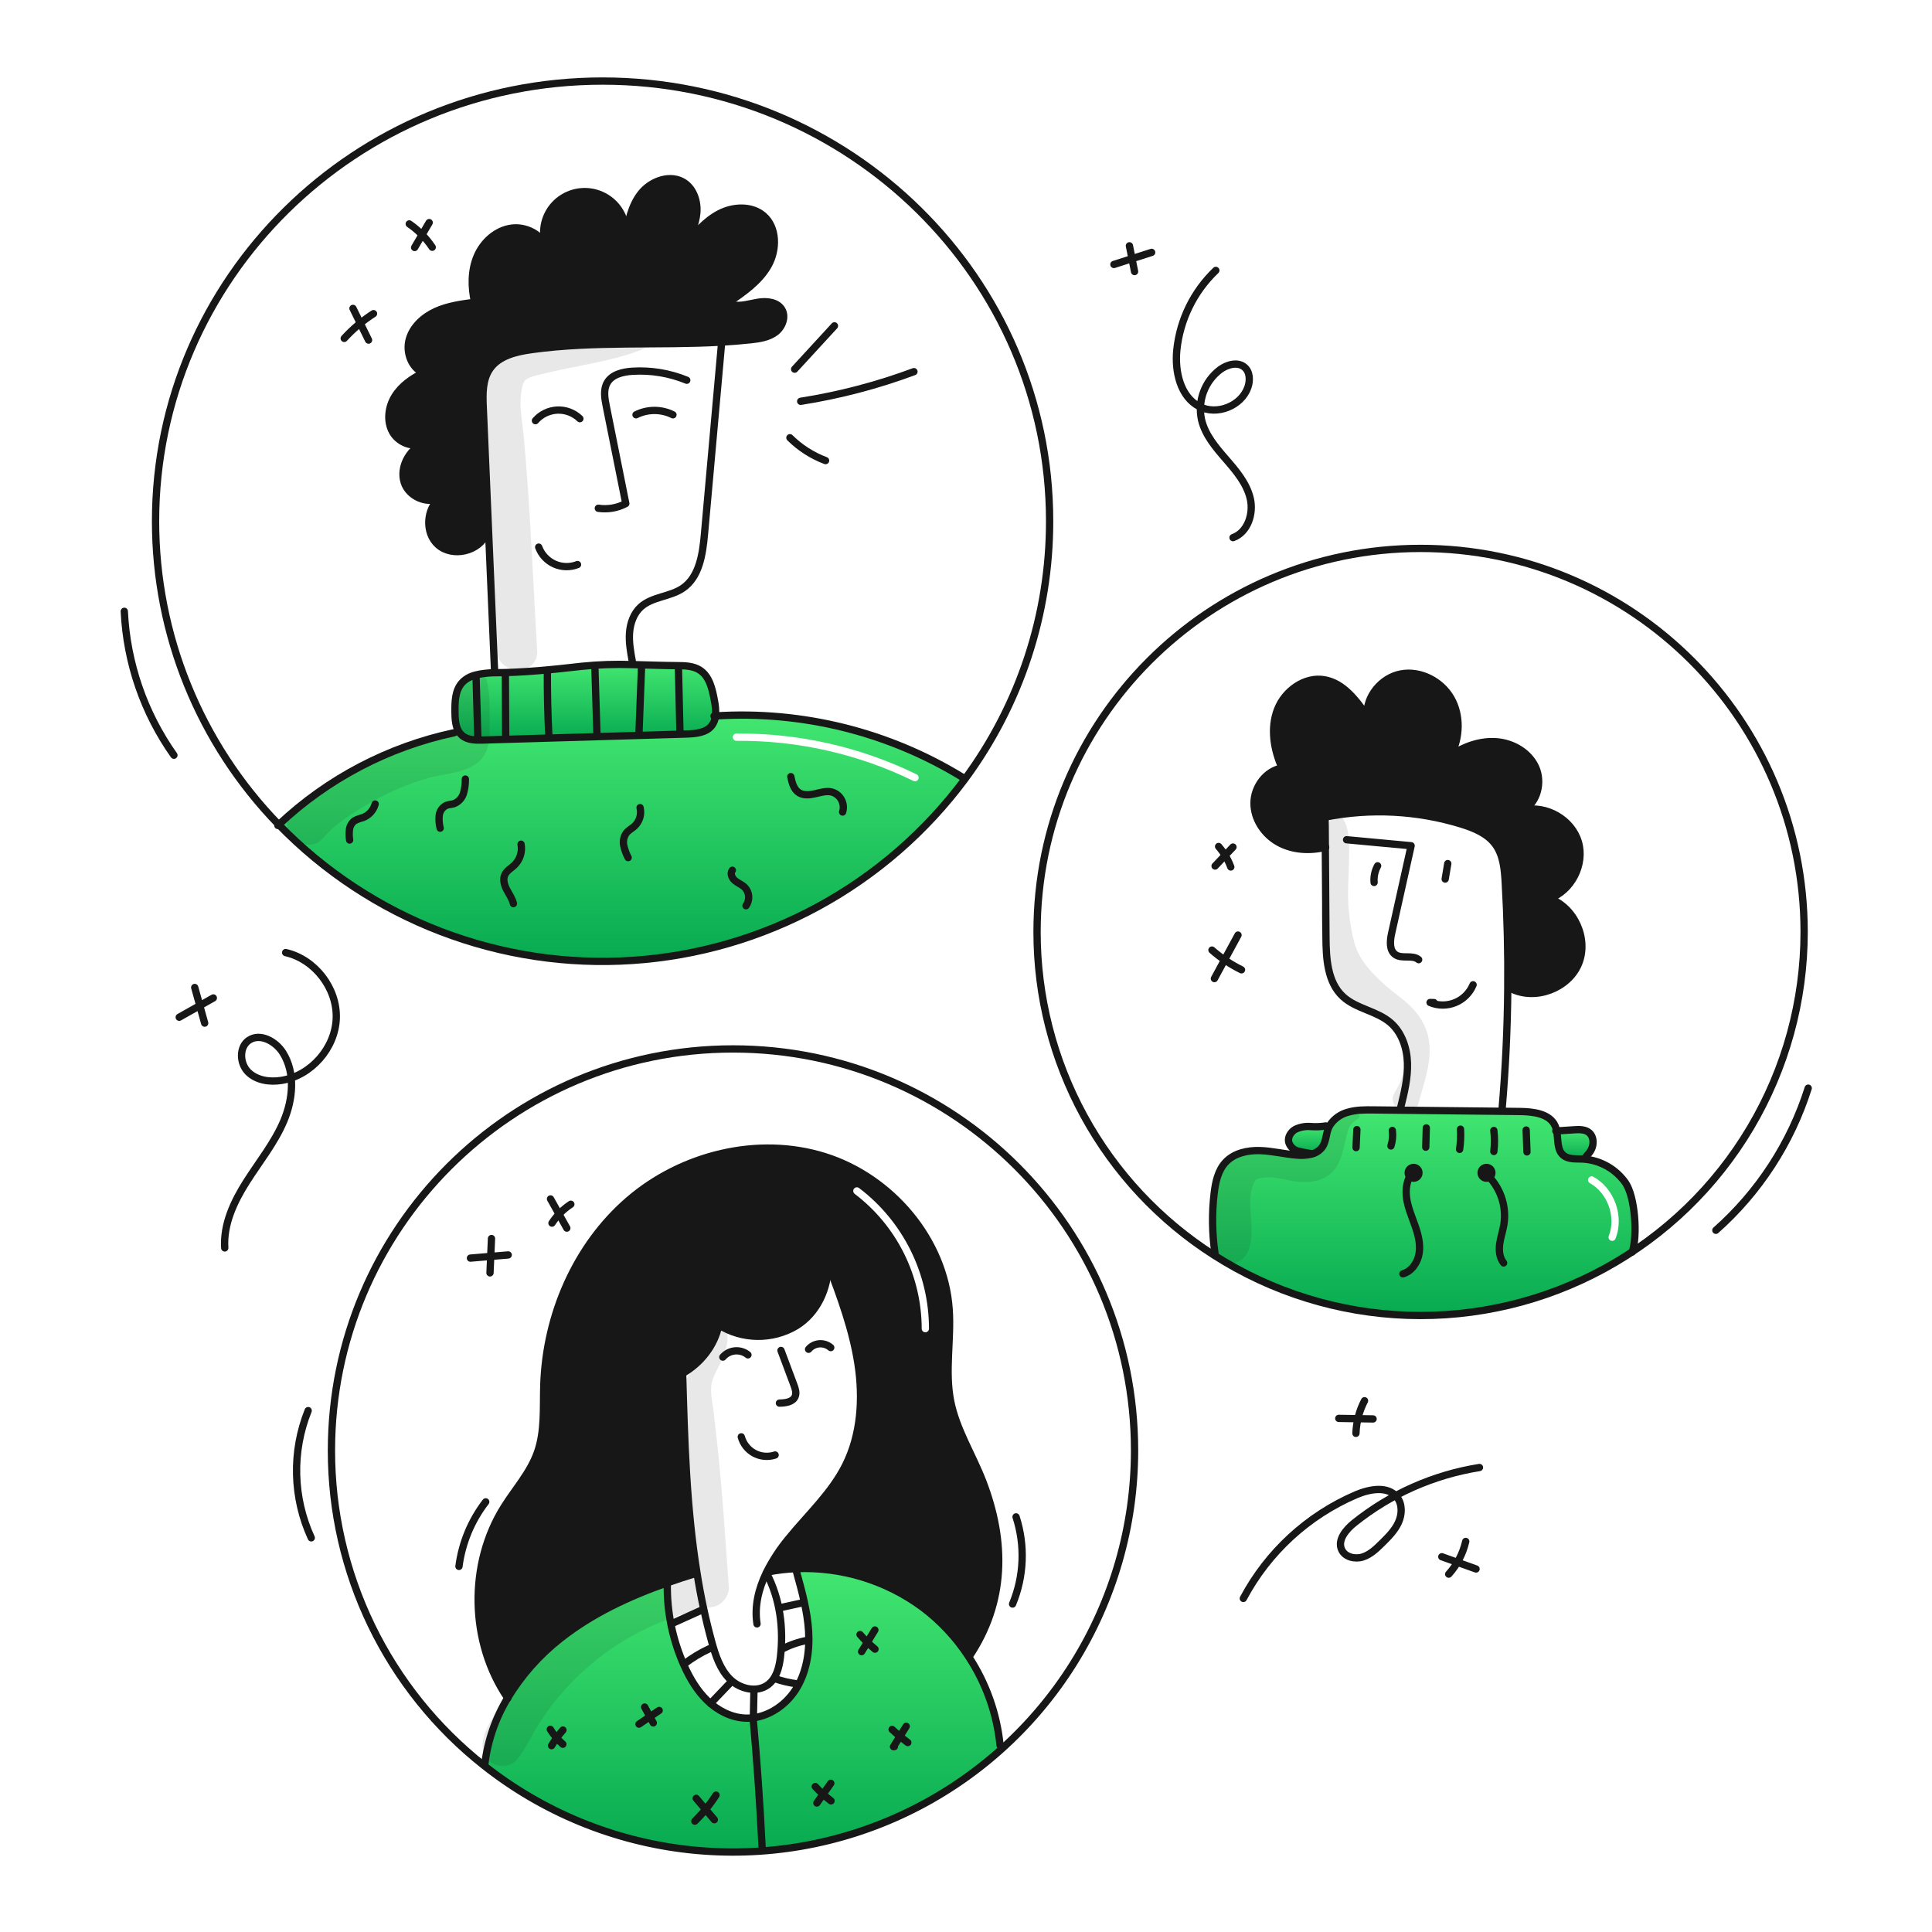 <svg width="960" height="960" viewBox="0 0 960 960" fill="none" xmlns="http://www.w3.org/2000/svg">
<g clip-path="url(#clip0_46_113)">
<g clip-path="url(#clip1_46_113)">
<path fill-rule="evenodd" clip-rule="evenodd" d="M346.351 781.767C341.072 749.09 340.118 715.628 339.2 682.444C348.176 677.286 355.146 668.564 357.162 658.37C362.908 661.969 369.535 663.918 376.315 664.001C383.095 664.084 389.768 662.299 395.601 658.841C405.99 652.487 411.547 640.347 411.547 628.17C417.609 644.309 423.7 660.605 426.309 677.638C428.942 694.731 427.851 712.864 420.051 728.29C415.157 738.001 407.9 746.159 400.639 754.323C397.593 757.747 394.548 761.171 391.675 764.712C387.523 769.734 383.942 775.2 380.996 781.012L381.286 781.145C386.053 780.194 390.888 779.62 395.746 779.43C418.13 778.52 440.158 785.251 458.212 798.517C467.317 805.335 475.147 813.706 481.345 823.245L481.611 823.064C499.647 796.15 499.985 766.3 488.328 736.064C486.497 731.325 484.308 726.707 482.121 722.093C478.144 713.704 474.174 705.328 472.382 696.264C470.634 687.421 471.055 678.396 471.477 669.352C471.77 663.077 472.063 656.792 471.633 650.553C469.229 615.955 442.821 585.018 409.71 574.666C376.599 564.314 338.727 573.724 312.429 596.35C286.131 618.976 271.332 653.561 270.209 688.243C270.131 690.672 270.113 693.118 270.095 695.567C270.03 704.477 269.965 713.426 267.009 721.765C264.57 728.631 260.333 734.598 256.091 740.572C254.154 743.3 252.215 746.03 250.447 748.848C232.653 777.2 233.39 816.075 252.247 843.726C259.13 832.35 268.025 822.32 278.497 814.126C294.201 801.735 312.514 793.194 331.456 786.526C336.131 784.871 340.855 783.338 345.578 781.887L346.351 781.767ZM426.873 590.327C426.076 589.722 424.939 589.878 424.334 590.675C423.729 591.472 423.885 592.609 424.682 593.214C435.018 601.06 443.402 611.188 449.179 622.808C454.956 634.428 457.971 647.226 457.987 660.203C457.989 661.204 458.801 662.014 459.802 662.012C460.802 662.011 461.613 661.199 461.611 660.198C461.594 646.663 458.45 633.315 452.424 621.195C446.398 609.075 437.654 598.511 426.873 590.327Z" fill="#171717"/>
<path fill-rule="evenodd" clip-rule="evenodd" d="M773.94 565.776C773.833 564.492 773.725 563.195 773.48 561.956C773.325 561.103 773.072 560.27 772.725 559.475C770.019 553.338 761.873 552.372 755.173 552.299C753.486 552.276 751.803 552.259 750.119 552.241C748.861 552.228 747.603 552.215 746.342 552.199C729.566 552.026 712.795 551.849 696.028 551.668L682.559 551.523C678.27 551.475 673.897 551.439 669.778 552.659C666.103 553.622 662.911 555.906 660.815 559.074C660.546 559.533 660.308 560.009 660.102 560.499C659.577 561.755 659.289 563.105 659.002 564.45C658.594 566.365 658.188 568.269 657.102 569.873C655.721 571.771 653.677 573.082 651.376 573.545C649.102 574.054 646.761 574.197 644.442 573.968C641.741 573.751 639.061 573.33 636.383 572.909C632.951 572.369 629.523 571.83 626.056 571.721C619.883 571.528 613.263 572.965 609.035 577.459C605.206 581.518 603.961 587.328 603.297 592.873C602.115 602.765 602.245 612.769 603.684 622.626L603.068 623.58C634.165 643.49 670.374 653.942 707.298 653.667C744.221 653.393 780.27 642.403 811.068 622.033C813.737 613.927 812.457 594.635 807.637 587.677C805.31 584.382 802.296 581.63 798.803 579.611C795.31 577.592 791.42 576.355 787.403 575.983C786.956 575.945 786.497 575.91 786.05 575.897C785.541 575.88 785.022 575.874 784.5 575.867C781.757 575.835 778.92 575.802 776.85 574.097C774.469 572.121 774.208 568.986 773.94 565.776ZM791.774 584.732C790.9 584.245 789.796 584.56 789.309 585.434C788.823 586.308 789.137 587.412 790.011 587.899C798.828 592.808 803.091 604.722 799.392 614.11C799.025 615.041 799.482 616.093 800.413 616.46C801.344 616.827 802.397 616.37 802.763 615.439C807.128 604.361 802.178 590.525 791.774 584.732Z" fill="url(#paint0_linear_46_113)"/>
<path fill-rule="evenodd" clip-rule="evenodd" d="M479.487 387.109L478.351 386.288C441.533 363.697 398.637 353.025 355.526 355.733C355.368 357.434 354.755 359.062 353.75 360.444C350.948 364.14 345.657 364.599 341.018 364.732C307.346 365.73 273.671 366.725 239.992 367.716C236.38 367.825 232.393 367.813 229.627 365.469C228.84 364.798 228.188 363.983 227.706 363.069L225.706 364.084C193.004 371.045 162.84 386.848 138.5 409.771C161.157 433.072 188.606 451.173 218.948 462.821C249.29 474.468 281.801 479.385 314.23 477.229C346.659 475.074 378.233 465.899 406.767 450.338C435.301 434.778 460.113 413.204 479.487 387.109ZM365.952 368.113C396.402 367.844 426.497 374.663 453.858 388.029C454.757 388.468 455.842 388.095 456.282 387.196C456.721 386.297 456.348 385.212 455.449 384.773C427.583 371.16 396.932 364.216 365.92 364.489C364.919 364.498 364.115 365.316 364.124 366.317C364.132 367.317 364.951 368.121 365.952 368.113Z" fill="url(#paint1_linear_46_113)"/>
<path d="M787.456 575.501L787.408 575.983C786.961 575.947 786.502 575.911 786.055 575.898C782.866 575.789 779.314 576.127 776.85 574.098C773.516 571.332 774.337 566.298 773.48 561.957C776.344 561.764 779.21 561.575 782.08 561.389C784.774 561.208 787.794 561.135 789.787 562.959C791.623 564.65 791.949 567.525 791.225 569.918C790.501 572.311 788.999 573.542 787.456 575.501Z" fill="url(#paint2_linear_46_113)"/>
<path d="M769.893 446.47C782.408 450.843 789.463 466.67 784.365 478.905C779.267 491.14 763.032 497.255 751.121 491.42L749.2 491.408C749.381 473.748 748.962 456.095 747.944 438.449C747.57 431.914 746.978 425.004 743.144 419.689C739.194 414.217 732.526 411.475 726.075 409.481C704.163 402.75 680.924 401.559 658.439 406.014C658.475 411.014 658.511 416.011 658.548 421.005C650.793 422.926 642.24 422.43 635.248 418.541C628.205 414.627 623.048 407.029 623.107 398.971C623.166 390.913 629.107 382.989 637.047 381.612C632.916 372.54 631.176 361.873 634.764 352.571C638.352 343.269 648.27 336.071 658.091 337.771C667.513 339.414 673.928 347.971 679.34 355.842C678.591 346.057 686.516 336.647 696.168 334.859C705.82 333.071 716.124 338.448 721.005 346.975C725.886 355.502 725.511 366.534 720.92 375.219C727.685 370.785 735.742 367.91 743.8 368.587C751.858 369.264 759.794 373.939 763.092 381.319C766.39 388.699 763.998 398.557 756.979 402.579C768.262 399.874 781.018 407.254 784.292 418.392C787.566 429.53 780.837 442.641 769.893 446.47Z" fill="#171717"/>
<path d="M660.109 560.494C658.841 563.538 658.961 567.138 657.109 569.868C655.728 571.766 653.684 573.077 651.383 573.54L651.298 573.226C649.571 572.826 645.098 572.296 643.555 571.414C642.761 571.008 642.063 570.439 641.505 569.744C640.947 569.048 640.542 568.242 640.318 567.379C639.811 564.879 641.518 562.33 643.749 561.109C646.073 560.028 648.636 559.566 651.19 559.768C653.734 559.963 656.292 559.865 658.813 559.478L660.813 559.067C660.548 559.527 660.313 560.004 660.109 560.494V560.494Z" fill="url(#paint3_linear_46_113)"/>
<path d="M310.728 118.412C312.021 110.572 313.567 102.466 318.447 96.221C323.496 89.77 333.342 86.267 340.119 90.882C344.819 94.082 346.751 100.292 346.232 105.958C345.713 111.624 343.14 116.866 340.409 121.858C345.374 115.878 350.532 109.758 357.43 106.158C364.328 102.558 373.46 102.111 379.367 107.173C386.18 113.032 386.132 124.109 381.723 131.937C377.314 139.765 369.623 145.092 362.202 150.154L363.845 151.422C368.061 152.437 372.422 150.89 376.71 150.19C380.998 149.49 386.181 150.045 388.452 153.754C390.723 157.438 388.742 162.56 385.263 165.133C381.784 167.706 377.278 168.358 372.963 168.833C368.163 169.352 363.371 169.727 358.551 170.005C327.143 171.817 295.42 169.405 264.23 173.714C256.438 174.789 247.886 176.782 243.43 183.257C239.697 188.657 239.83 195.736 240.12 202.295C241.014 223.242 241.912 244.185 242.814 265.124L241.703 265.172C238.055 274.063 224.863 277.107 217.676 270.717C211.032 264.817 211.781 252.899 218.546 247.427C219.198 247.103 219.804 246.693 220.346 246.207C219.711 246.56 219.109 246.968 218.546 247.427C212.276 250.737 203.059 246.727 200.846 239.684C198.539 232.291 203.105 223.932 210.015 220.384C210.355 220.249 210.686 220.091 211.006 219.913C210.668 220.058 210.342 220.213 210.015 220.384C204.7 222.584 197.923 219.744 195.06 214.658C192.028 209.246 192.934 202.215 196.22 196.936C199.506 191.657 204.82 187.948 210.426 185.279C204.326 182.742 201.571 174.951 203.371 168.596C205.171 162.241 210.583 157.41 216.611 154.696C222.639 151.982 229.283 151.084 235.83 150.202C234.115 142.664 234.042 134.534 237.062 127.407C240.082 120.28 246.562 114.385 254.228 113.382C260.836 112.512 267.987 115.931 271.068 121.693C271.366 122.706 271.75 123.692 272.216 124.641C271.955 123.615 271.569 122.625 271.068 121.693C270.159 118.776 269.917 115.692 270.36 112.669C270.803 109.646 271.92 106.761 273.628 104.228C275.337 101.695 277.592 99.579 280.229 98.034C282.865 96.49 285.815 95.559 288.86 95.308C291.905 95.058 294.967 95.495 297.82 96.587C300.673 97.679 303.245 99.399 305.344 101.619C307.443 103.839 309.017 106.502 309.948 109.412C310.879 112.322 311.145 115.403 310.725 118.43L310.728 118.412Z" fill="#171717"/>
<path d="M355.533 355.736C355.376 357.438 354.763 359.065 353.757 360.447C350.957 364.147 345.663 364.603 341.025 364.735C307.359 365.726 273.683 366.721 239.999 367.719C236.387 367.828 232.399 367.819 229.634 365.472C228.848 364.801 228.196 363.987 227.713 363.072C226.263 360.366 226.094 356.863 226.07 353.686C226.022 348.733 226.142 343.309 229.344 339.528C232.992 335.24 239.262 334.599 244.879 334.285H245.737C260.112 334.225 274.753 332.727 289.008 331.085C297.367 330.233 305.774 329.951 314.171 330.239C321.649 330.396 329.126 330.722 336.471 330.758C340.288 330.782 344.335 330.867 347.571 332.884C352.488 335.94 353.937 342.306 354.964 347.996C355.518 350.537 355.71 353.142 355.533 355.736V355.736Z" fill="url(#paint4_linear_46_113)"/>
<path d="M331.578 786.851C331.34 800.965 334.223 814.957 340.022 827.827C342.897 834.157 346.522 840.257 351.546 845.077C356.57 849.897 363.107 853.34 370.053 853.714C380.116 854.27 389.816 848.157 395.276 839.689C400.736 831.221 402.391 820.747 401.799 810.689C401.207 800.631 398.489 790.829 395.807 781.117L395.747 779.437C418.132 778.527 440.16 785.258 458.213 798.524C467.318 805.342 475.149 813.713 481.346 823.252C490.006 836.445 495.352 851.534 496.929 867.236L498.173 868.625C463.174 900.33 418.065 918.594 370.867 920.168C323.669 921.743 277.442 906.526 240.408 877.225L240.908 876.608C242.303 864.964 246.17 853.753 252.251 843.726C259.135 832.35 268.03 822.32 278.501 814.126C294.201 801.732 312.519 793.191 331.46 786.526L331.578 786.851Z" fill="url(#paint5_linear_46_113)"/>
<path d="M297.3 252.561C301.984 253.243 306.763 252.422 310.951 250.217C307.713 234.065 304.476 217.914 301.239 201.764C300.454 197.886 299.739 193.61 301.71 190.179C304.09 186.036 309.441 184.767 314.225 184.465C323.455 183.893 332.694 185.422 341.248 188.935" stroke="#171717" stroke-width="3.624" stroke-linecap="round" stroke-linejoin="round"/>
<path d="M316.031 206.1C318.884 204.681 322.027 203.943 325.214 203.945C328.4 203.947 331.542 204.689 334.393 206.112" stroke="#171717" stroke-width="3.624" stroke-linecap="round" stroke-linejoin="round"/>
<path d="M288.138 208.033C286.651 206.594 284.886 205.473 282.95 204.739C281.015 204.006 278.95 203.675 276.883 203.768C274.815 203.861 272.788 204.375 270.926 205.279C269.064 206.183 267.407 207.457 266.055 209.024" stroke="#171717" stroke-width="3.624" stroke-linecap="round" stroke-linejoin="round"/>
<path d="M286.966 280.526C285.132 281.249 283.173 281.597 281.202 281.551C279.232 281.505 277.29 281.066 275.492 280.259C273.694 279.452 272.076 278.293 270.732 276.852C269.388 275.41 268.345 273.714 267.666 271.864" stroke="#171717" stroke-width="3.624" stroke-linecap="round" stroke-linejoin="round"/>
<path d="M314.2 328.69C313.33 323.979 312.46 319.207 312.811 314.435C313.162 309.663 314.853 304.807 318.392 301.594C324.082 296.424 332.973 296.605 339.315 292.256C347.529 286.627 349.148 275.38 350.042 265.462C352.881 233.74 355.724 202.021 358.571 170.307" stroke="#171717" stroke-width="3.624" stroke-linecap="round" stroke-linejoin="round"/>
<path d="M245.737 333.231C244.759 310.532 243.784 287.826 242.814 265.111C241.92 244.164 241.022 223.221 240.12 202.282C239.83 195.723 239.697 188.644 243.43 183.244C247.888 176.769 256.44 174.776 264.23 173.701C295.421 169.388 327.143 171.801 358.551 169.992C363.371 169.714 368.167 169.34 372.963 168.82C377.276 168.349 381.769 167.697 385.263 165.12C388.757 162.543 390.723 157.425 388.452 153.741C386.181 150.032 380.999 149.477 376.71 150.177C372.421 150.877 368.061 152.424 363.845 151.409" stroke="#171717" stroke-width="3.624" stroke-linecap="round" stroke-linejoin="round"/>
<path d="M218.545 247.414C211.78 252.886 211.031 264.814 217.675 270.704C224.863 277.094 238.054 274.05 241.702 265.159" stroke="#171717" stroke-width="3.624" stroke-linecap="round" stroke-linejoin="round"/>
<path d="M218.545 247.414C219.197 247.091 219.803 246.681 220.345 246.194C219.71 246.547 219.108 246.955 218.545 247.414V247.414Z" stroke="#171717" stroke-width="3.624" stroke-linecap="round" stroke-linejoin="round"/>
<path d="M210.015 220.367C203.105 223.919 198.539 232.278 200.846 239.667C203.057 246.71 212.274 250.72 218.546 247.41" stroke="#171717" stroke-width="3.624" stroke-linecap="round" stroke-linejoin="round"/>
<path d="M210.016 220.367C210.356 220.232 210.687 220.075 211.007 219.896C210.668 220.041 210.342 220.2 210.016 220.367Z" stroke="#171717" stroke-width="3.624" stroke-linecap="round" stroke-linejoin="round"/>
<path d="M271.069 121.672C267.989 115.91 260.837 112.491 254.229 113.361C246.558 114.361 240.083 120.271 237.063 127.386C234.043 134.501 234.115 142.643 235.831 150.186C229.284 151.068 222.631 151.962 216.612 154.68C210.593 157.398 205.172 162.23 203.372 168.58C201.572 174.93 204.326 182.726 210.427 185.263C204.827 187.933 199.507 191.653 196.221 196.92C192.935 202.187 192.029 209.23 195.061 214.642C197.924 219.728 204.701 222.567 210.016 220.368" stroke="#171717" stroke-width="3.624" stroke-linecap="round" stroke-linejoin="round"/>
<path d="M271.068 121.672C271.366 122.685 271.75 123.672 272.216 124.62C271.955 123.594 271.569 122.604 271.068 121.672Z" stroke="#171717" stroke-width="3.624" stroke-linecap="round" stroke-linejoin="round"/>
<path d="M310.728 118.411C311.15 115.384 310.887 112.3 309.956 109.388C309.026 106.476 307.453 103.81 305.354 101.588C303.254 99.367 300.682 97.645 297.827 96.552C294.972 95.458 291.908 95.02 288.862 95.271C285.815 95.521 282.863 96.454 280.226 97.999C277.588 99.544 275.332 101.662 273.623 104.197C271.915 106.733 270.798 109.619 270.356 112.644C269.914 115.669 270.158 118.754 271.069 121.672" stroke="#171717" stroke-width="3.624" stroke-linecap="round" stroke-linejoin="round"/>
<path d="M362.2 150.146C369.617 145.084 377.3 139.746 381.721 131.929C386.142 124.112 386.179 113.029 379.365 107.165C373.458 102.103 364.313 102.55 357.428 106.15C350.543 109.75 345.372 115.874 340.407 121.85C343.137 116.861 345.707 111.606 346.23 105.95C346.753 100.294 344.817 94.075 340.117 90.874C333.34 86.259 323.495 89.763 318.445 96.213C313.565 102.458 312.018 110.564 310.726 118.404C310.678 118.682 310.641 118.96 310.593 119.238" stroke="#171717" stroke-width="3.624" stroke-linecap="round" stroke-linejoin="round"/>
<path d="M245.737 334.283H244.879C239.262 334.597 232.992 335.237 229.344 339.526C226.144 343.307 226.022 348.731 226.07 353.684C226.094 356.861 226.263 360.364 227.713 363.07C228.195 363.984 228.847 364.799 229.634 365.47C232.4 367.814 236.387 367.826 239.999 367.717C273.678 366.725 307.353 365.731 341.025 364.733C345.664 364.6 350.955 364.141 353.757 360.445C354.762 359.063 355.376 357.435 355.533 355.734C355.711 353.139 355.52 350.532 354.965 347.991C353.938 342.301 352.489 335.935 347.572 332.879C344.335 330.862 340.288 330.779 336.472 330.753C329.127 330.716 321.65 330.391 314.172 330.233C305.775 329.943 297.368 330.226 289.009 331.08C274.753 332.725 260.112 334.223 245.737 334.283Z" stroke="#171717" stroke-width="3.624" stroke-linecap="round" stroke-linejoin="round"/>
<path d="M138.079 410.169C138.224 410.036 138.357 409.903 138.502 409.769C162.842 386.846 193.006 371.043 225.708 364.082" stroke="#171717" stroke-width="3.624" stroke-linecap="round" stroke-linejoin="round"/>
<path d="M354.784 355.785C355.038 355.773 355.284 355.749 355.533 355.737C398.642 353.029 441.535 363.698 478.351 386.288" stroke="#171717" stroke-width="3.624" stroke-linecap="round" stroke-linejoin="round"/>
<path d="M669.107 417.261C679.799 418.251 690.49 419.246 701.18 420.245C697.955 434.717 694.734 449.183 691.516 463.645C690.67 467.438 690.199 472.245 693.425 474.396C696.747 476.607 701.857 474.287 704.925 476.848" stroke="#171717" stroke-width="3.624" stroke-linecap="round" stroke-linejoin="round"/>
<path d="M712.56 498.185C711.908 498.173 711.243 498.149 710.591 498.137C712.572 498.968 714.699 499.399 716.847 499.405C718.996 499.412 721.125 498.994 723.111 498.176C725.098 497.357 726.904 496.155 728.424 494.637C729.945 493.119 731.151 491.315 731.973 489.33" stroke="#171717" stroke-width="3.624" stroke-linecap="round" stroke-linejoin="round"/>
<path d="M718.104 436.794C718.528 434.234 718.955 431.673 719.385 429.111" stroke="#171717" stroke-width="3.624" stroke-linecap="round" stroke-linejoin="round"/>
<path d="M682.782 438.486C682.545 435.619 683.155 432.746 684.534 430.223" stroke="#171717" stroke-width="3.624" stroke-linecap="round" stroke-linejoin="round"/>
<path d="M696.046 550.07C697.822 542.87 699.598 535.55 699.356 528.145C699.114 520.74 696.578 513.069 690.972 508.201C684.147 502.27 673.951 501.339 667.307 495.201C659.539 488.025 658.935 476.163 658.863 465.593C658.754 450.734 658.649 435.871 658.549 421.005C658.513 416.005 658.477 411.008 658.44 406.014C680.926 401.558 704.165 402.749 726.076 409.481C732.527 411.474 739.195 414.216 743.145 419.689C746.974 425.004 747.566 431.914 747.945 438.449C748.961 456.085 749.379 473.738 749.201 491.408C749.021 511.401 748.074 531.365 746.362 551.301" stroke="#171717" stroke-width="3.624" stroke-linecap="round" stroke-linejoin="round"/>
<path d="M658.719 420.969L658.55 421.005C650.795 422.926 642.242 422.43 635.25 418.541C628.207 414.627 623.05 407.029 623.109 398.971C623.168 390.913 629.109 382.989 637.049 381.612C632.918 372.54 631.178 361.873 634.766 352.571C638.354 343.269 648.272 336.071 658.093 337.771C667.515 339.414 673.93 347.971 679.342 355.843C678.593 346.058 686.518 336.643 696.17 334.86C705.822 333.077 716.126 338.448 721.007 346.976C725.888 355.504 725.513 366.534 720.922 375.219C727.687 370.786 735.744 367.911 743.802 368.587C751.86 369.263 759.796 373.939 763.094 381.319C766.392 388.699 764 398.557 756.981 402.58C768.264 399.874 781.02 407.255 784.294 418.393C787.568 429.531 780.839 442.638 769.894 446.467C782.409 450.84 789.464 466.667 784.366 478.902C779.268 491.137 763.033 497.252 751.122 491.417" stroke="#171717" stroke-width="3.624" stroke-linecap="round" stroke-linejoin="round"/>
<path d="M603.7 622.623C602.261 612.765 602.131 602.761 603.313 592.87C603.977 587.325 605.222 581.515 609.051 577.456C613.279 572.962 619.899 571.524 626.072 571.717C632.245 571.91 638.297 573.469 644.458 573.964C646.777 574.193 649.117 574.05 651.392 573.542C653.693 573.078 655.736 571.767 657.118 569.87C658.966 567.14 658.845 563.539 660.118 560.495C660.323 560.005 660.562 559.529 660.831 559.071C662.927 555.902 666.118 553.618 669.794 552.656C673.913 551.436 678.286 551.471 682.575 551.519L696.044 551.665C712.811 551.846 729.582 552.023 746.358 552.196C749.306 552.232 752.241 552.255 755.189 552.295C761.889 552.368 770.035 553.335 772.741 559.472C773.084 560.27 773.335 561.105 773.49 561.961C774.348 566.298 773.526 571.335 776.86 574.102C779.324 576.131 782.876 575.793 786.065 575.902C786.512 575.914 786.971 575.95 787.418 575.987C791.435 576.358 795.324 577.595 798.817 579.614C802.31 581.633 805.324 584.385 807.652 587.68C812.472 594.638 813.752 613.931 811.083 622.037C811.071 622.061 811.071 622.096 811.059 622.121" stroke="#171717" stroke-width="3.624" stroke-linecap="round" stroke-linejoin="round"/>
<path d="M651.3 573.227C649.573 572.827 645.1 572.297 643.557 571.415C642.763 571.01 642.064 570.44 641.507 569.745C640.949 569.049 640.544 568.243 640.32 567.38C639.813 564.88 641.52 562.331 643.751 561.11C646.074 560.029 648.638 559.567 651.192 559.769C653.736 559.964 656.294 559.867 658.815 559.479" stroke="#171717" stroke-width="3.624" stroke-linecap="round" stroke-linejoin="round"/>
<path d="M773.082 561.981C773.215 561.969 773.348 561.969 773.482 561.957C776.345 561.764 779.212 561.575 782.082 561.389C784.776 561.208 787.796 561.135 789.789 562.959C791.625 564.65 791.951 567.525 791.227 569.917C790.503 572.309 789 573.541 787.458 575.501" stroke="#171717" stroke-width="3.624" stroke-linecap="round" stroke-linejoin="round"/>
<path d="M252.32 843.834L252.248 843.725C233.391 816.074 232.654 777.2 250.448 748.848C256.089 739.86 263.458 731.767 267.01 721.764C270.779 711.134 269.849 699.512 270.21 688.242C271.333 653.56 286.132 618.975 312.43 596.349C338.728 573.723 376.6 564.313 409.711 574.665C442.822 585.017 469.23 615.955 471.634 650.552C472.685 665.785 469.423 681.284 472.383 696.263C475.161 710.312 483.171 722.706 488.329 736.063C499.986 766.299 499.648 796.149 481.612 823.063" stroke="#171717" stroke-width="3.624" stroke-linecap="round" stroke-linejoin="round"/>
<path d="M316.525 687.106C324.392 688.128 332.375 686.487 339.199 682.443C348.175 677.284 355.145 668.563 357.162 658.378C362.909 661.978 369.535 663.926 376.316 664.009C383.096 664.093 389.768 662.308 395.601 658.85C405.99 652.495 411.547 640.35 411.547 628.178C411.547 626.837 411.475 625.496 411.347 624.167" stroke="#171717" stroke-width="3.624" stroke-linecap="round" stroke-linejoin="round"/>
<path d="M411.499 628.046C411.511 628.094 411.535 628.131 411.547 628.179C417.611 644.318 423.7 660.614 426.309 677.647C428.942 694.74 427.855 712.873 420.051 728.299C413.105 742.082 401.399 752.737 391.675 764.721C387.525 769.742 383.945 775.207 380.999 781.017C380.899 781.217 380.806 781.417 380.709 781.617C376.88 789.617 374.814 798.203 376.155 806.889" stroke="#171717" stroke-width="3.624" stroke-linecap="round" stroke-linejoin="round"/>
<path d="M339.2 682.358V682.443C340.118 715.627 341.072 749.089 346.351 781.766C348.168 793.272 350.616 804.668 353.684 815.904C355.532 822.604 357.803 829.53 362.756 834.404C367.709 839.278 376.165 841.29 381.686 837.074C385.793 833.945 387.207 828.437 387.799 823.315C389.454 809 387.582 794.504 380.925 781.723" stroke="#171717" stroke-width="3.624" stroke-linecap="round" stroke-linejoin="round"/>
<path d="M387.292 697.193C390.276 697.145 393.924 696.686 395.092 693.93C395.877 692.107 395.177 690.016 394.476 688.157C392.338 682.443 390.2 676.733 388.061 671.027" stroke="#171717" stroke-width="3.624" stroke-linecap="round" stroke-linejoin="round"/>
<path d="M371.648 673.214C369.831 671.744 367.514 671.039 365.186 671.248C362.859 671.458 360.705 672.566 359.181 674.337" stroke="#171717" stroke-width="3.624" stroke-linecap="round" stroke-linejoin="round"/>
<path d="M412.792 669.614C412.018 668.938 411.116 668.423 410.141 668.099C409.165 667.775 408.135 667.648 407.109 667.725C406.084 667.803 405.085 668.084 404.169 668.551C403.253 669.019 402.44 669.664 401.775 670.448" stroke="#171717" stroke-width="3.624" stroke-linecap="round" stroke-linejoin="round"/>
<path d="M385.153 722.984C383.458 723.55 381.665 723.764 379.884 723.612C378.103 723.46 376.372 722.946 374.797 722.101C373.222 721.256 371.837 720.097 370.726 718.697C369.615 717.297 368.802 715.685 368.337 713.959" stroke="#171717" stroke-width="3.624" stroke-linecap="round" stroke-linejoin="round"/>
<path d="M345.579 781.887C340.856 783.337 336.132 784.871 331.457 786.525C312.515 793.194 294.202 801.734 278.498 814.125C268.027 822.319 259.132 832.349 252.248 843.725C246.167 853.752 242.299 864.963 240.905 876.607" stroke="#171717" stroke-width="3.624" stroke-linecap="round" stroke-linejoin="round"/>
<path d="M381.288 781.149C386.056 780.198 390.891 779.625 395.748 779.433C418.133 778.523 440.161 785.254 458.214 798.52C467.319 805.338 475.15 813.709 481.347 823.248C490.007 836.441 495.353 851.53 496.93 867.232" stroke="#171717" stroke-width="3.624" stroke-linecap="round" stroke-linejoin="round"/>
<path d="M331.578 786.851C331.34 800.965 334.223 814.957 340.022 827.827C342.897 834.157 346.522 840.257 351.546 845.077C356.57 849.897 363.107 853.34 370.053 853.714C380.116 854.27 389.816 848.157 395.276 839.689C400.736 831.221 402.391 820.747 401.799 810.689C401.207 800.631 398.489 790.829 395.807 781.117" stroke="#171717" stroke-width="3.624" stroke-linecap="round" stroke-linejoin="round"/>
<path d="M138.5 409.771C99.241 369.403 77.282 315.311 77.292 259C77.292 138.2 176.747 40.278 299.421 40.278C422.095 40.278 521.55 138.2 521.55 259C521.589 305.103 506.846 350.003 479.487 387.109C460.113 413.204 435.3 434.778 406.767 450.338C378.233 465.899 346.659 475.074 314.23 477.229C281.801 479.385 249.29 474.468 218.948 462.821C188.606 451.173 161.157 433.073 138.5 409.771V409.771Z" stroke="#171717" stroke-width="3.624" stroke-linecap="round" stroke-linejoin="round"/>
<path d="M240.41 877.222C216.78 858.562 197.69 834.786 184.575 807.683C171.46 780.581 164.662 750.857 164.692 720.748C164.692 610.541 254.023 521.209 364.23 521.209C474.437 521.209 563.758 610.541 563.758 720.748C563.755 758.242 553.189 794.976 533.27 826.742C513.351 858.507 484.885 884.017 451.136 900.35C417.386 916.682 379.717 923.175 342.447 919.084C305.177 914.994 269.814 900.485 240.41 877.222V877.222Z" stroke="#171717" stroke-width="3.624" stroke-linecap="round" stroke-linejoin="round"/>
<path d="M603.078 623.577C576.149 606.344 553.994 582.608 538.654 554.558C523.314 526.508 515.284 495.047 515.304 463.077C515.304 357.823 600.626 272.501 705.88 272.501C811.134 272.501 896.468 357.823 896.468 463.077C896.466 497.277 887.263 530.847 869.823 560.266C852.382 589.686 827.347 613.87 797.343 630.284C767.339 646.698 733.471 654.736 699.291 653.556C665.111 652.376 631.878 642.021 603.078 623.577Z" stroke="#171717" stroke-width="3.624" stroke-linecap="round" stroke-linejoin="round"/>
<path d="M333.894 806.732L348.229 800.238" stroke="#171717" stroke-width="3.624" stroke-linecap="round" stroke-linejoin="round"/>
<path d="M339.91 826.888C343.803 823.864 348.031 821.298 352.51 819.24" stroke="#171717" stroke-width="3.624" stroke-linecap="round" stroke-linejoin="round"/>
<path d="M353.053 846.435L362.543 836.521" stroke="#171717" stroke-width="3.624" stroke-linecap="round" stroke-linejoin="round"/>
<path d="M374.36 852.918C374.446 848.866 374.53 844.814 374.614 840.762" stroke="#171717" stroke-width="3.624" stroke-linecap="round" stroke-linejoin="round"/>
<path d="M385.059 834.117C388.541 835.317 392.135 836.167 395.786 836.655" stroke="#171717" stroke-width="3.624" stroke-linecap="round" stroke-linejoin="round"/>
<path d="M388.784 819.311C392.595 817.342 396.671 815.934 400.884 815.129" stroke="#171717" stroke-width="3.624" stroke-linecap="round" stroke-linejoin="round"/>
<path d="M387.7 798.853L397.909 796.615" stroke="#171717" stroke-width="3.624" stroke-linecap="round" stroke-linejoin="round"/>
<path d="M374.189 853.366C376.133 874.848 377.633 896.364 378.689 917.915" stroke="#171717" stroke-width="3.624" stroke-linecap="round" stroke-linejoin="round"/>
<path d="M324.608 856.101L320.33 848.221" stroke="#171717" stroke-width="3.624" stroke-linecap="round" stroke-linejoin="round"/>
<path d="M317.514 856.711L327.542 849.903" stroke="#171717" stroke-width="3.624" stroke-linecap="round" stroke-linejoin="round"/>
<path d="M451.084 865.866C448.368 863.835 445.762 861.66 443.277 859.353" stroke="#171717" stroke-width="3.624" stroke-linecap="round" stroke-linejoin="round"/>
<path d="M444.392 867.877L443.97 867.909L450.302 857.787" stroke="#171717" stroke-width="3.624" stroke-linecap="round" stroke-linejoin="round"/>
<path d="M434.782 819.456C432.1 817.248 429.611 814.816 427.341 812.187" stroke="#171717" stroke-width="3.624" stroke-linecap="round" stroke-linejoin="round"/>
<path d="M428.125 820.69L434.718 809.939" stroke="#171717" stroke-width="3.624" stroke-linecap="round" stroke-linejoin="round"/>
<path d="M412.941 894.838C410.109 892.716 407.482 890.333 405.095 887.721" stroke="#171717" stroke-width="3.624" stroke-linecap="round" stroke-linejoin="round"/>
<path d="M412.824 886.101L405.899 895.901" stroke="#171717" stroke-width="3.624" stroke-linecap="round" stroke-linejoin="round"/>
<path d="M345.259 904.935C349.239 901.023 352.77 896.678 355.785 891.981" stroke="#171717" stroke-width="3.624" stroke-linecap="round" stroke-linejoin="round"/>
<path d="M354.943 904.21C351.937 900.664 348.931 897.119 345.926 893.573" stroke="#171717" stroke-width="3.624" stroke-linecap="round" stroke-linejoin="round"/>
<path d="M274.066 867.419C275.709 864.665 277.601 862.067 279.718 859.657" stroke="#171717" stroke-width="3.624" stroke-linecap="round" stroke-linejoin="round"/>
<path d="M279.686 866.701C277.239 864.566 275.132 862.071 273.438 859.301" stroke="#171717" stroke-width="3.624" stroke-linecap="round" stroke-linejoin="round"/>
<path d="M758.737 572.375C758.603 568.751 758.473 565.127 758.345 561.502" stroke="#171717" stroke-width="3.624" stroke-linecap="round" stroke-linejoin="round"/>
<path d="M742.277 572.169C742.704 568.702 742.704 565.196 742.277 561.729" stroke="#171717" stroke-width="3.624" stroke-linecap="round" stroke-linejoin="round"/>
<path d="M725.274 571.113C725.759 567.791 725.906 564.429 725.714 561.077" stroke="#171717" stroke-width="3.624" stroke-linecap="round" stroke-linejoin="round"/>
<path d="M708.454 570.033C708.544 566.833 708.634 563.633 708.723 560.433" stroke="#171717" stroke-width="3.624" stroke-linecap="round" stroke-linejoin="round"/>
<path d="M691.147 569.426C691.94 566.938 692.179 564.308 691.847 561.719" stroke="#171717" stroke-width="3.624" stroke-linecap="round" stroke-linejoin="round"/>
<path d="M673.817 570.243L674.225 561.289" stroke="#171717" stroke-width="3.624" stroke-linecap="round" stroke-linejoin="round"/>
<path d="M703.463 580.315C702.833 580.042 702.122 580.022 701.477 580.259C700.833 580.496 700.304 580.972 700.001 581.588C699.699 582.205 699.645 582.914 699.851 583.569C700.057 584.224 700.507 584.774 701.109 585.106C701.71 585.438 702.416 585.525 703.08 585.351C703.744 585.176 704.315 584.752 704.675 584.167C705.035 583.583 705.156 582.882 705.013 582.21C704.87 581.538 704.474 580.948 703.907 580.56" stroke="#171717" stroke-width="3.624" stroke-linecap="round" stroke-linejoin="round"/>
<path d="M739.7 580.316C739.07 580.042 738.358 580.021 737.713 580.257C737.067 580.494 736.538 580.969 736.234 581.586C735.931 582.202 735.876 582.912 736.082 583.568C736.287 584.224 736.737 584.775 737.339 585.108C737.94 585.44 738.647 585.529 739.311 585.354C739.976 585.18 740.548 584.756 740.909 584.171C741.27 583.586 741.391 582.885 741.249 582.213C741.106 581.54 740.71 580.949 740.143 580.561" stroke="#171717" stroke-width="3.624" stroke-linecap="round" stroke-linejoin="round"/>
<path d="M701.969 582.395C698.932 585.919 698.269 590.98 698.958 595.58C699.647 600.18 701.527 604.501 703.073 608.888C704.619 613.275 705.857 617.936 705.198 622.541C704.539 627.146 701.573 631.684 697.098 632.955" stroke="#171717" stroke-width="3.624" stroke-linecap="round" stroke-linejoin="round"/>
<path d="M738.287 583.176C741.764 586.305 744.408 590.251 745.979 594.658C747.551 599.064 748 603.792 747.287 608.416C746.749 611.678 745.629 614.827 745.187 618.103C744.745 621.379 745.087 624.965 747.144 627.549" stroke="#171717" stroke-width="3.624" stroke-linecap="round" stroke-linejoin="round"/>
<path d="M337.865 364.308C337.616 353.508 337.367 342.708 337.119 331.908" stroke="#171717" stroke-width="3.624" stroke-linecap="round" stroke-linejoin="round"/>
<path d="M317.473 365.168C317.904 353.986 318.335 342.804 318.767 331.623" stroke="#171717" stroke-width="3.624" stroke-linecap="round" stroke-linejoin="round"/>
<path d="M296.637 365.446C296.3 354.454 295.963 343.462 295.625 332.471" stroke="#171717" stroke-width="3.624" stroke-linecap="round" stroke-linejoin="round"/>
<path d="M272.732 366.014C272.175 355.128 271.927 344.232 271.987 333.326" stroke="#171717" stroke-width="3.624" stroke-linecap="round" stroke-linejoin="round"/>
<path d="M251.273 366.585L251.117 336.171" stroke="#171717" stroke-width="3.624" stroke-linecap="round" stroke-linejoin="round"/>
<path d="M237.42 366.3C237.138 356.446 236.854 346.593 236.57 336.739" stroke="#171717" stroke-width="3.624" stroke-linecap="round" stroke-linejoin="round"/>
<path d="M418.69 403.494C419.002 402.492 419.112 401.438 419.012 400.394C418.913 399.349 418.606 398.335 418.111 397.41C417.615 396.485 416.94 395.668 416.126 395.007C415.311 394.345 414.373 393.852 413.366 393.557C410.655 392.891 407.837 393.757 405.118 394.388C402.399 395.019 399.34 395.38 396.988 393.875C394.406 392.223 393.543 388.913 392.946 385.906" stroke="#171717" stroke-width="3.624" stroke-linecap="round" stroke-linejoin="round"/>
<path d="M370.677 450.054C371.671 448.68 372.144 446.997 372.011 445.306C371.878 443.616 371.149 442.027 369.953 440.825C368.539 439.488 366.622 438.802 365.139 437.542C363.656 436.282 362.694 433.942 363.896 432.416" stroke="#171717" stroke-width="3.624" stroke-linecap="round" stroke-linejoin="round"/>
<path d="M312.121 426.143C311.111 424.231 310.371 422.189 309.921 420.074C309.702 419.014 309.703 417.92 309.925 416.86C310.146 415.801 310.584 414.798 311.209 413.915C312.3 412.535 313.946 411.722 315.254 410.545C316.502 409.393 317.418 407.928 317.909 406.303C318.4 404.678 318.448 402.951 318.047 401.301" stroke="#171717" stroke-width="3.624" stroke-linecap="round" stroke-linejoin="round"/>
<path d="M255.107 449.005C254.545 446.477 252.949 444.326 251.755 442.028C250.561 439.73 249.764 436.928 250.882 434.591C251.853 432.561 254 431.418 255.627 429.862C256.986 428.536 257.997 426.895 258.57 425.084C259.144 423.274 259.261 421.349 258.913 419.482" stroke="#171717" stroke-width="3.624" stroke-linecap="round" stroke-linejoin="round"/>
<path d="M218.715 411.522C218.197 409.465 218.034 407.334 218.232 405.222C218.343 404.167 218.718 403.157 219.322 402.284C219.926 401.412 220.74 400.705 221.688 400.23C222.908 399.721 224.288 399.752 225.546 399.352C226.673 398.918 227.686 398.232 228.507 397.347C229.329 396.462 229.938 395.401 230.287 394.245C230.967 391.93 231.285 389.524 231.231 387.112" stroke="#171717" stroke-width="3.624" stroke-linecap="round" stroke-linejoin="round"/>
<path d="M173.73 417.408C173.462 415.682 173.431 413.928 173.638 412.194C173.746 411.326 174.029 410.49 174.47 409.735C174.91 408.98 175.499 408.322 176.2 407.801C177.502 407.134 178.878 406.622 180.3 406.276C181.782 405.715 183.11 404.81 184.174 403.635C185.237 402.46 186.006 401.049 186.417 399.519" stroke="#171717" stroke-width="3.624" stroke-linecap="round" stroke-linejoin="round"/>
<path d="M394.856 183.437L414.637 161.917" stroke="#171717" stroke-width="3.624" stroke-linecap="round" stroke-linejoin="round"/>
<path d="M397.857 199.408C417.062 196.387 435.915 191.451 454.135 184.673" stroke="#171717" stroke-width="3.624" stroke-linecap="round" stroke-linejoin="round"/>
<path d="M392.5 217.511C397.54 222.505 403.581 226.375 410.224 228.866" stroke="#171717" stroke-width="3.624" stroke-linecap="round" stroke-linejoin="round"/>
<path d="M206.029 122.98C208.441 118.856 210.852 114.732 213.263 110.607" stroke="#171717" stroke-width="3.624" stroke-linecap="round" stroke-linejoin="round"/>
<path d="M214.775 122.86C211.737 118.302 207.861 114.364 203.353 111.255" stroke="#171717" stroke-width="3.624" stroke-linecap="round" stroke-linejoin="round"/>
<path d="M183.132 168.987L175.394 153.243" stroke="#171717" stroke-width="3.624" stroke-linecap="round" stroke-linejoin="round"/>
<path d="M171.043 168.146C175.344 163.436 180.236 159.301 185.597 155.846" stroke="#171717" stroke-width="3.624" stroke-linecap="round" stroke-linejoin="round"/>
<path d="M611.573 430.8C610.183 427.068 608.13 423.618 605.513 420.617" stroke="#171717" stroke-width="3.624" stroke-linecap="round" stroke-linejoin="round"/>
<path d="M603.763 430.324L612.663 420.892" stroke="#171717" stroke-width="3.624" stroke-linecap="round" stroke-linejoin="round"/>
<path d="M616.892 481.893C611.59 479.283 606.655 475.986 602.214 472.087" stroke="#171717" stroke-width="3.624" stroke-linecap="round" stroke-linejoin="round"/>
<path d="M603.425 486.254L615.159 464.631" stroke="#171717" stroke-width="3.624" stroke-linecap="round" stroke-linejoin="round"/>
<path d="M503.138 797.029C508.852 783.262 509.466 767.908 504.871 753.729" stroke="#171717" stroke-width="3.624" stroke-linecap="round" stroke-linejoin="round"/>
<path d="M228.056 778.337C229.581 766.659 234.169 755.592 241.356 746.262" stroke="#171717" stroke-width="3.624" stroke-linecap="round" stroke-linejoin="round"/>
<path d="M274.266 607.76C276.717 604.024 279.91 600.831 283.646 598.38" stroke="#171717" stroke-width="3.624" stroke-linecap="round" stroke-linejoin="round"/>
<path d="M281.647 610.244L273.547 595.744" stroke="#171717" stroke-width="3.624" stroke-linecap="round" stroke-linejoin="round"/>
<path d="M243.477 632.485C243.725 626.799 243.972 621.112 244.22 615.426" stroke="#171717" stroke-width="3.624" stroke-linecap="round" stroke-linejoin="round"/>
<path d="M233.755 625.147L252.526 623.571" stroke="#171717" stroke-width="3.624" stroke-linecap="round" stroke-linejoin="round"/>
<path d="M154.663 764.138C150.128 754.261 147.652 743.563 147.387 732.697C147.122 721.831 149.074 711.025 153.123 700.938" stroke="#171717" stroke-width="3.624" stroke-linecap="round" stroke-linejoin="round"/>
<path d="M852.6 611.328C873.999 592.367 889.858 567.958 898.488 540.7" stroke="#171717" stroke-width="3.624" stroke-linecap="round" stroke-linejoin="round"/>
<path d="M86.423 375.269C71.549 354.272 62.991 329.459 61.758 303.758" stroke="#171717" stroke-width="3.624" stroke-linecap="round" stroke-linejoin="round"/>
<path d="M604.136 134.368C593.151 144.855 586.275 158.921 584.745 174.03C583.71 184.655 586.473 197.079 595.939 202.014C604.629 206.544 616.81 201.729 620.054 192.482C621.237 189.111 621.129 184.882 618.447 182.52C615.147 179.611 609.853 181.048 606.295 183.64C602.513 186.489 599.632 190.367 597.995 194.809C596.358 199.252 596.034 204.072 597.063 208.693C598.863 216.218 604.12 222.364 609.197 228.203C614.274 234.042 619.509 240.213 621.258 247.75C623.007 255.287 619.971 264.541 612.683 267.142" stroke="#171717" stroke-width="3.624" stroke-linecap="round" stroke-linejoin="round"/>
<path d="M141.938 473.322C156.432 476.629 167.557 491.034 167.094 505.893C166.631 520.752 154.629 534.436 139.958 536.833C134.042 537.8 127.389 536.856 123.195 532.573C119.001 528.29 118.752 520.146 123.757 516.846C129.343 513.163 137.057 517.469 140.6 523.146C146.842 533.123 145.585 546.261 140.983 557.093C136.381 567.925 128.859 577.2 122.539 587.129C116.219 597.058 110.927 608.349 111.676 620.094" stroke="#171717" stroke-width="3.624" stroke-linecap="round" stroke-linejoin="round"/>
<path d="M617.8 794.254C630.075 771.203 649.844 753.028 673.843 742.729C680.582 739.863 689.656 738.198 694.174 743.961C696.89 747.426 696.711 752.49 694.885 756.495C693.059 760.5 689.86 763.689 686.727 766.782C683.881 769.592 680.88 772.498 677.06 773.682C673.24 774.866 668.37 773.703 666.678 770.082C664.431 765.268 668.766 760.061 672.908 756.734C690.913 742.315 712.358 732.825 735.138 729.195" stroke="#171717" stroke-width="3.624" stroke-linecap="round" stroke-linejoin="round"/>
<path d="M563.762 134.931C562.909 130.664 562.057 126.4 561.204 122.14" stroke="#171717" stroke-width="3.624" stroke-linecap="round" stroke-linejoin="round"/>
<path d="M553.494 131.408L572.244 125.408" stroke="#171717" stroke-width="3.624" stroke-linecap="round" stroke-linejoin="round"/>
<path d="M101.7 508.389C100.052 502.483 98.403 496.577 96.755 490.672" stroke="#171717" stroke-width="3.624" stroke-linecap="round" stroke-linejoin="round"/>
<path d="M89.057 505.46L106 495.881" stroke="#171717" stroke-width="3.624" stroke-linecap="round" stroke-linejoin="round"/>
<path d="M719.855 782.183C724.012 777.575 726.922 771.981 728.309 765.933" stroke="#171717" stroke-width="3.624" stroke-linecap="round" stroke-linejoin="round"/>
<path d="M716.426 773.534L733.439 779.617" stroke="#171717" stroke-width="3.624" stroke-linecap="round" stroke-linejoin="round"/>
<path d="M673.762 712.218C673.955 706.567 675.412 701.031 678.026 696.018" stroke="#171717" stroke-width="3.624" stroke-linecap="round" stroke-linejoin="round"/>
<path d="M665.23 704.791L682.28 705.062" stroke="#171717" stroke-width="3.624" stroke-linecap="round" stroke-linejoin="round"/>
<g opacity="0.1">
<path d="M320.259 171.334C315.082 170.502 309.842 170.134 304.6 170.234C300.026 170.442 295.479 170.915 290.9 170.971C281.671 171.083 271.971 171.256 262.836 172.533C255.647 173.539 248.456 177.479 244.325 183.581C240.072 189.862 240.033 198.53 240.198 205.847C241.082 244.969 244.389 284.103 246.764 323.16C247.548 336.048 267.709 336.137 266.92 323.16C264.766 287.737 263.509 252.119 260.232 216.783C259.601 209.973 258.009 202.383 258.932 195.538C259.174 193.731 259.599 190.719 260.68 189.297C262.28 187.197 267.274 186.425 269.688 185.804C286.688 181.429 304.176 179.852 320.5 173.081C320.697 173.013 320.865 172.88 320.974 172.702C321.084 172.525 321.128 172.315 321.1 172.108C321.072 171.902 320.973 171.711 320.821 171.57C320.668 171.428 320.471 171.343 320.263 171.331L320.259 171.334Z" fill="#171717"/>
</g>
<g opacity="0.1">
<path d="M229.38 338.208C227.588 343.539 227.18 349.14 226.699 354.716C226.445 357.662 226.336 360.656 225.936 363.585C225.928 364.377 225.789 365.162 225.525 365.908C225.794 365.414 226.563 365.078 225.606 365.473C221.616 367.119 216.492 367.195 212.271 368.186C207.433 369.322 202.633 370.666 197.924 372.256C188.771 375.337 179.933 379.285 171.532 384.046C163.058 388.865 155.8 395.058 147.791 400.518C142.712 403.98 140.94 410.541 144.898 415.671C148.388 420.193 156.226 421.487 160.288 416.714C166.796 409.069 176.071 403.314 184.74 398.429C193.662 393.351 203.16 389.359 213.032 386.539C222.37 383.915 235.332 384.265 240.832 374.853C243.871 369.653 243.314 363.461 243.313 357.673C243.313 351.116 243.462 344.622 241.901 338.208C240.308 331.665 231.326 332.419 229.38 338.208V338.208Z" fill="#171717"/>
</g>
<g opacity="0.1">
<path d="M354.883 663.336C354.936 668.836 351.645 671.271 348.352 675.062C345.381 678.413 342.782 682.076 340.599 685.987C335.21 695.855 337.125 707.577 337.532 718.415C338.412 741.861 340.483 765.262 342.178 788.662L349.508 779.034C326.164 783.728 304.214 793.731 285.355 808.269C275.942 815.376 267.353 823.514 259.749 832.532C255.677 837.408 251.892 842.516 248.412 847.832C245.062 852.987 241.091 858.732 239.99 864.86C239.196 869.276 240.516 873.76 244.578 876.135C248.22 878.266 253.791 877.88 256.678 874.574C260.57 870.118 262.829 864.794 265.851 859.751C268.438 855.385 271.282 851.178 274.368 847.151C281.072 838.488 288.817 830.685 297.428 823.917C314.203 810.857 333.895 802.064 354.816 798.291C358.823 797.553 362.447 792.724 362.146 788.663C360.409 765.242 359.046 741.763 356.495 718.416C355.905 713.005 355.315 707.594 354.689 702.188C354.15 697.537 352.689 691.718 353.663 687.158C354.52 683.13 357.217 679.299 358.763 675.472C360.394 671.435 361.858 667.772 361.446 663.337C361.062 659.209 354.846 659.037 354.883 663.337V663.336Z" fill="#171717"/>
</g>
<g opacity="0.1">
<path d="M661.077 407.05C658.613 413.688 659.339 421.965 658.715 428.991C658.033 436.672 657.315 444.364 656.761 452.055C655.946 463.355 658.136 476.84 663.487 486.933C666.235 492.117 670.451 497.149 675.618 500.039C680.649 502.853 686.258 504.515 691.278 507.416C704.504 515.057 699.545 531.995 693.055 542.804C688.175 550.931 702.547 557.076 704.964 547.825C708.464 534.425 714.182 521.025 706.807 507.662C704.024 502.62 699.707 498.552 695.177 495.112C690.464 491.64 686.071 487.754 682.049 483.499C678.163 479.305 674.849 474.749 673.209 469.242C671.656 463.623 670.642 457.868 670.181 452.056C669.416 444.356 670.141 436.696 670.287 428.992C670.425 421.726 671.112 412.611 667.075 406.267C666.737 405.727 666.251 405.296 665.674 405.024C665.098 404.752 664.455 404.652 663.823 404.734C663.192 404.817 662.597 405.079 662.109 405.49C661.622 405.901 661.263 406.443 661.075 407.051L661.077 407.05Z" fill="#171717"/>
</g>
<g opacity="0.1">
<path d="M674.989 553.819C667.708 550.713 661.238 559.877 658.979 565.576C657.094 570.332 655.613 574.876 649.756 574.736C644.162 574.603 638.681 572.136 633.2 571.181C623.057 569.413 610.326 572.564 605.443 582.508C600.143 593.308 603.918 604.36 601.875 615.616C599.657 627.848 616.475 632.694 620.588 620.775C623.888 611.204 619.888 601.381 621.765 591.747C622.173 589.942 622.824 588.202 623.7 586.573C624.374 585.245 624.417 585.931 624.044 586.134C625.034 585.669 626.091 585.365 627.175 585.234C631.936 584.44 636.537 585.795 641.175 586.652C649.991 588.281 659.48 587.617 664.521 579.079C666.633 575.501 667.431 571.404 668.405 567.423C668.802 565.272 669.347 563.152 670.036 561.077C671.127 558.339 672.707 557.319 674.985 555.767C675.599 555.348 675.828 554.184 674.985 553.824L674.989 553.819Z" fill="#171717"/>
</g>
</g>
</g>
<defs>
<linearGradient id="paint0_linear_46_113" x1="707.468" y1="551.506" x2="707.468" y2="653.673" gradientUnits="userSpaceOnUse">
<stop stop-color="#42E670"/>
<stop offset="1" stop-color="#07AA50"/>
</linearGradient>
<linearGradient id="paint1_linear_46_113" x1="308.993" y1="355.32" x2="308.993" y2="477.723" gradientUnits="userSpaceOnUse">
<stop stop-color="#42E670"/>
<stop offset="1" stop-color="#07AA50"/>
</linearGradient>
<linearGradient id="paint2_linear_46_113" x1="782.532" y1="561.301" x2="782.532" y2="575.983" gradientUnits="userSpaceOnUse">
<stop stop-color="#42E670"/>
<stop offset="1" stop-color="#07AA50"/>
</linearGradient>
<linearGradient id="paint3_linear_46_113" x1="650.521" y1="559.067" x2="650.521" y2="573.54" gradientUnits="userSpaceOnUse">
<stop stop-color="#42E670"/>
<stop offset="1" stop-color="#07AA50"/>
</linearGradient>
<linearGradient id="paint4_linear_46_113" x1="290.83" y1="330.13" x2="290.83" y2="367.754" gradientUnits="userSpaceOnUse">
<stop stop-color="#42E670"/>
<stop offset="1" stop-color="#07AA50"/>
</linearGradient>
<linearGradient id="paint5_linear_46_113" x1="369.291" y1="779.355" x2="369.291" y2="920.279" gradientUnits="userSpaceOnUse">
<stop stop-color="#42E670"/>
<stop offset="1" stop-color="#07AA50"/>
</linearGradient>
<clipPath id="clip0_46_113">
<rect width="960" height="960" fill="white"/>
</clipPath>
<clipPath id="clip1_46_113">
<rect width="842" height="885" fill="white" transform="translate(59 38)"/>
</clipPath>
</defs>
</svg>
